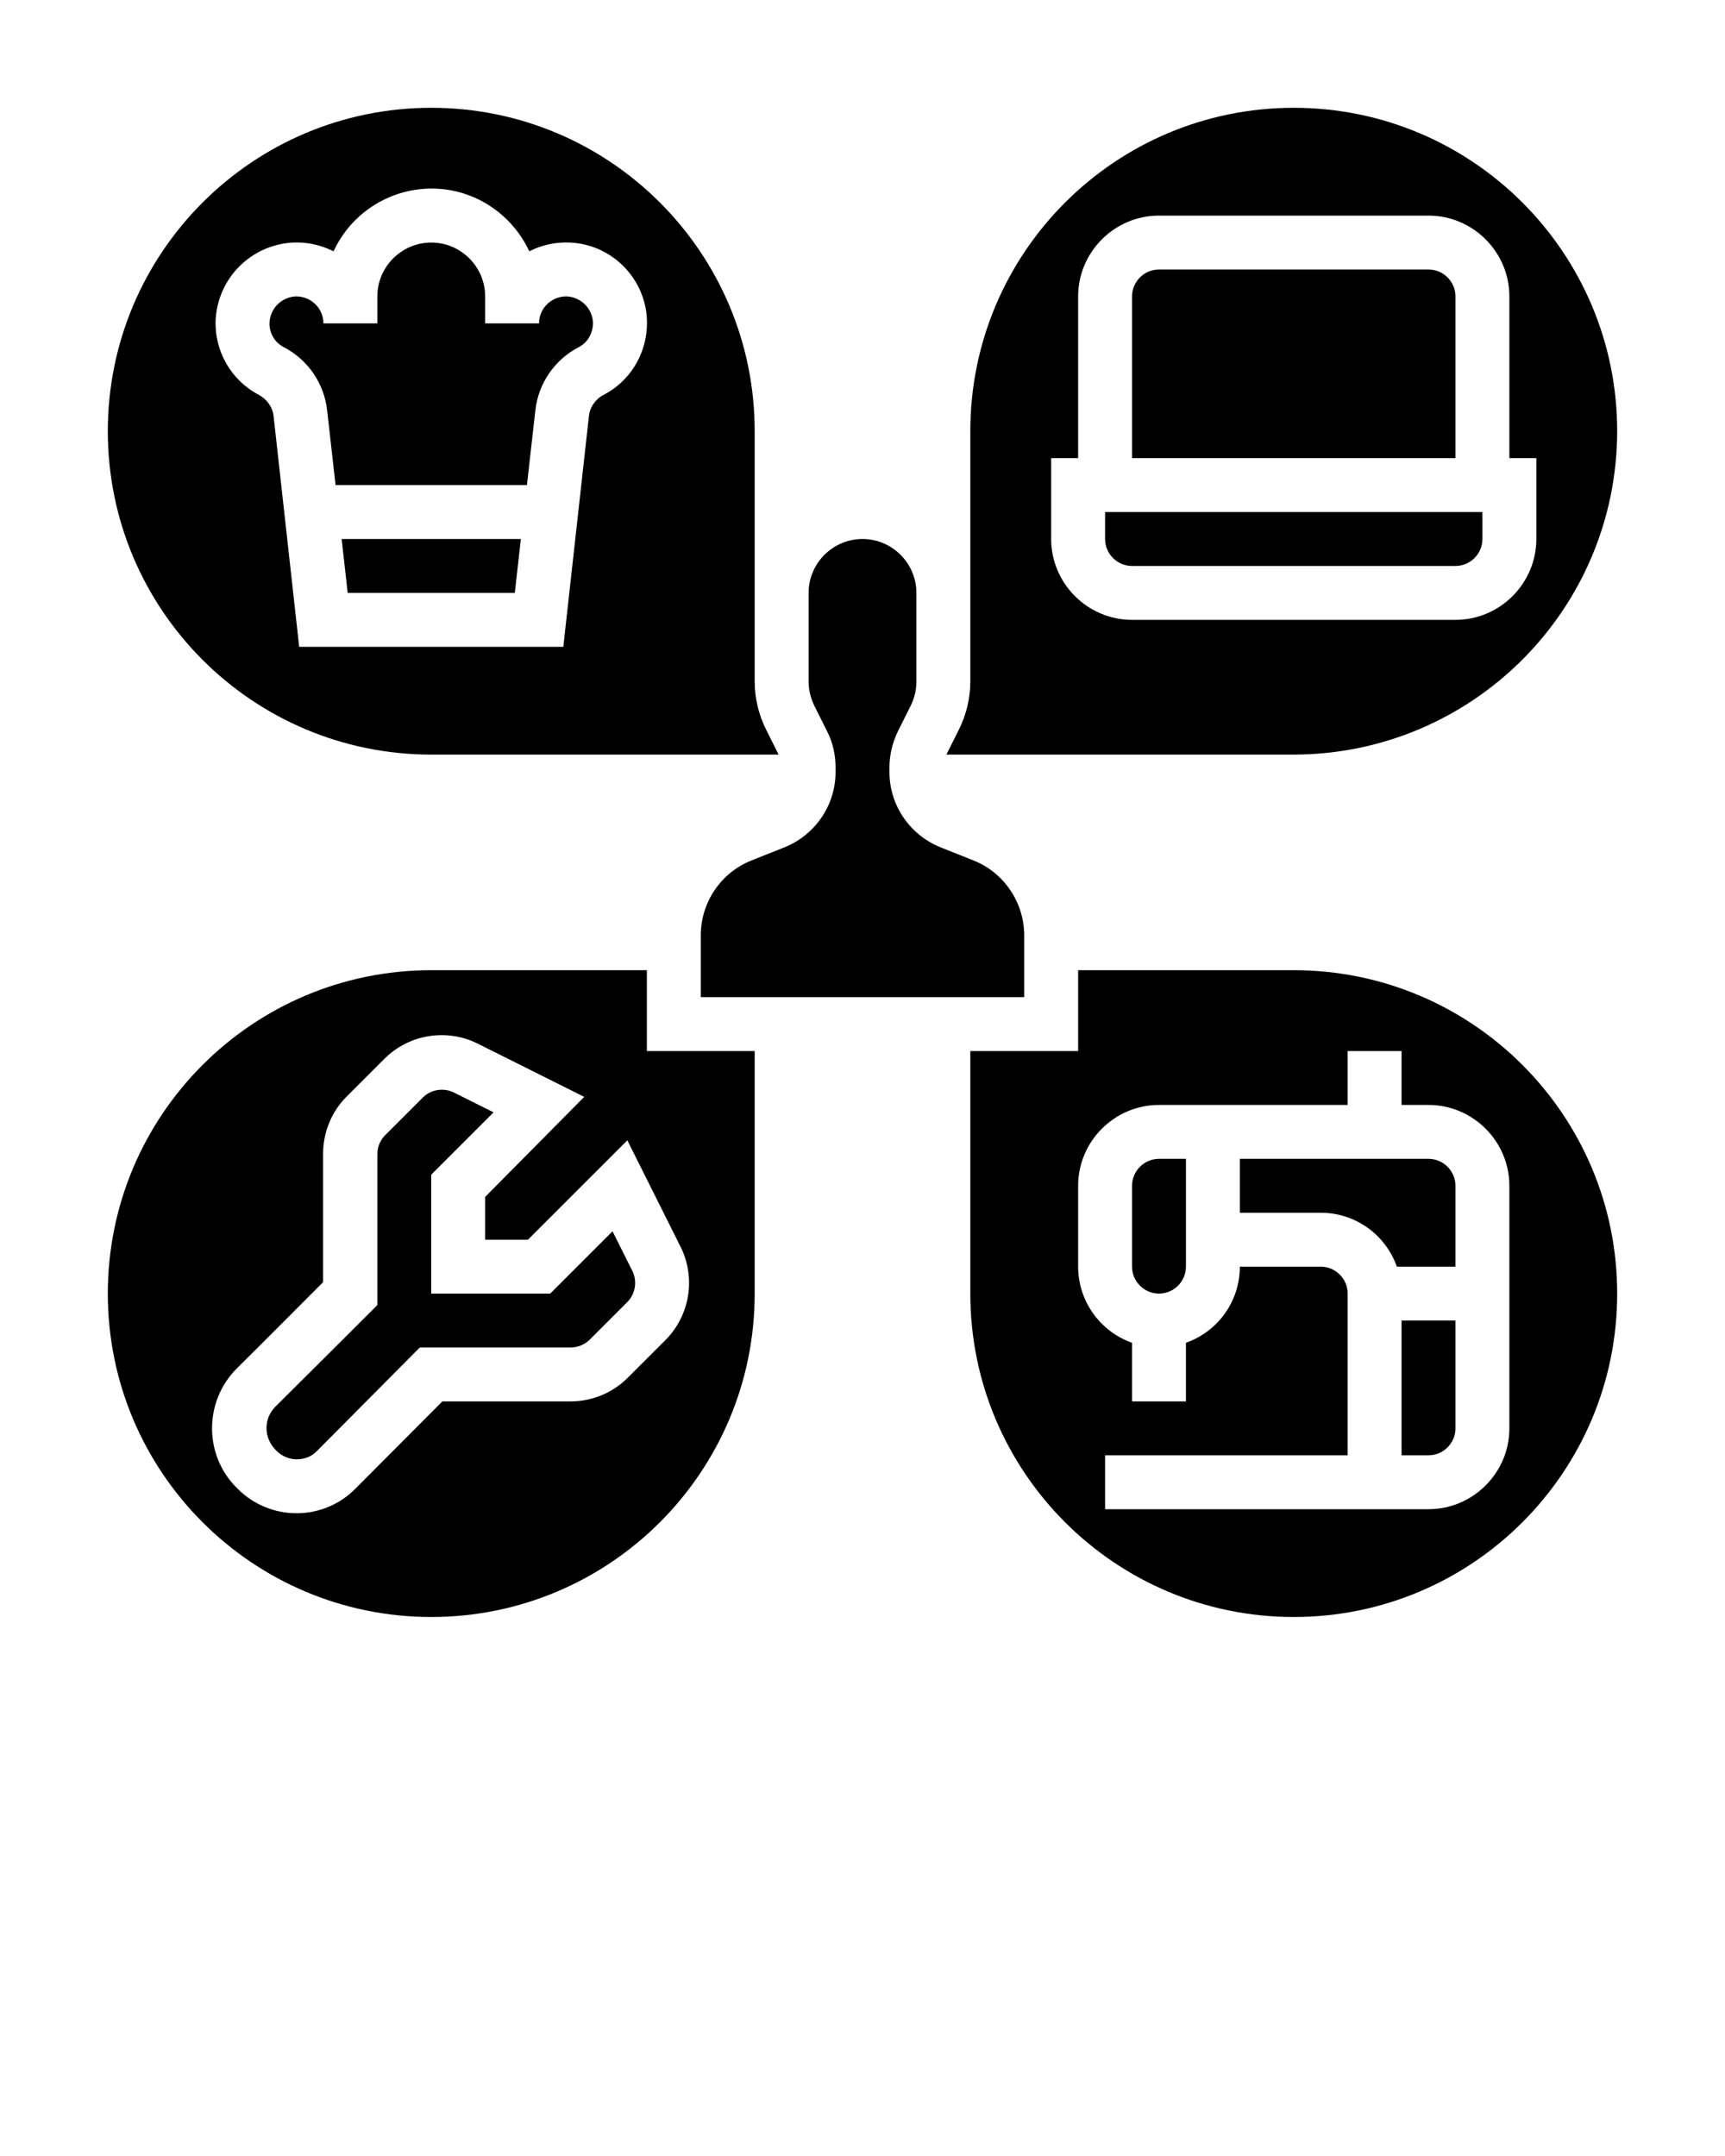 <svg xmlns="http://www.w3.org/2000/svg" xmlns:xlink="http://www.w3.org/1999/xlink" version="1.1" x="0px" y="0px" viewBox="0 0 512 640" style="enable-background:new 0 0 512 512;" xml:space="preserve"><path d="M84.3,103.1c7.1,3.7,11.9,10.7,12.8,18.7l2.5,22.2h56.8l2.5-22.2c0.9-8,5.7-15,12.8-18.7c2.8-1.4,4.4-4.4,4.3-7.5  c-0.3-4.1-3.5-7.3-7.6-7.6c-4.4-0.2-8.2,3.2-8.4,7.6c0,0.1,0,0.3,0,0.4h-16v-8c0-8.8-7.2-16-16-16s-16,7.2-16,16v8H96  c0-4.4-3.6-8-8-8c-0.1,0-0.3,0-0.4,0c-4.1,0.3-7.3,3.5-7.6,7.6C79.8,98.7,81.5,101.7,84.3,103.1z"/><path d="M128,224h103.1l-3.7-7.4c-2.2-4.4-3.4-9.3-3.4-14.3V128c0-53-43-96-96-96s-96,43-96,96S75,224,128,224z M64,94.9  C64.7,82.5,74.5,72.7,86.9,72c4.2-0.2,8.3,0.7,12.1,2.6c7.4-16,26.4-23.1,42.4-15.7c6.9,3.2,12.5,8.8,15.7,15.7  c3.7-1.9,7.9-2.8,12.1-2.6c13.2,0.6,23.5,11.9,22.8,25.1c-0.4,8.5-5.3,16.2-12.8,20.1c-2.4,1.2-4.1,3.6-4.4,6.3l-7.6,68.5H88.8  l-7.6-68.5c-0.3-2.7-2-5-4.4-6.3C68.6,112.9,63.6,104.2,64,94.9z"/><path d="M232.9,251.5l-9.8,3.9C214,259,208,267.8,208,277.7V296h96v-18.3c0-9.8-6-18.7-15.1-22.3l-9.8-3.9  C270,247.8,264,239,264,229.2v-1.4c0-3.7,0.9-7.4,2.5-10.7l3.8-7.6c1.1-2.2,1.7-4.7,1.7-7.2V176c0-8.8-7.2-16-16-16  c-8.8,0-16,7.2-16,16v26.3c0,2.5,0.6,4.9,1.7,7.2l3.8,7.6c1.7,3.3,2.5,7,2.5,10.7v1.4C248,239,242,247.8,232.9,251.5z"/><path d="M480,128c0-53-43-96-96-96s-96,43-96,96v74.3c0,5-1.2,9.9-3.4,14.3l-3.7,7.4H384C437,223.9,479.9,181,480,128z M312,160v-24  h8V88c0-13.2,10.8-24,24-24h80c13.2,0,24,10.8,24,24v48h8v24c0,13.2-10.8,24-24,24h-96C322.8,184,312,173.2,312,160z"/><polygon points="103.2,176 152.8,176 154.6,160 101.4,160 "/><path d="M163.3,384H128v-35.3l18.5-18.5l-11.8-5.9c-3.1-1.5-6.8-0.9-9.2,1.5L114.3,337c-1.5,1.5-2.3,3.5-2.3,5.7v44.7l-2.3,2.3  c0,0-16.2,16.2-28,27.9c-1.7,1.7-2.6,4-2.6,6.3c0,2.4,1,4.8,2.7,6.5l0.3,0.3c1.6,1.6,3.8,2.5,6,2.5h0c2.3,0,4.5-0.9,6-2.5l30.5-30.7  h44.7c2.1,0,4.2-0.8,5.7-2.3l11.2-11.2c2.4-2.4,3-6.2,1.5-9.2l-5.9-11.8L163.3,384z"/><path d="M336,352v24c0,4.4,3.6,8,8,8s8-3.6,8-8v-32h-8C339.6,344,336,347.6,336,352z"/><path d="M432,88c0-4.4-3.6-8-8-8h-80c-4.4,0-8,3.6-8,8v48h96V88z"/><path d="M384,288h-64v24h-32v72c0,53,43,96,96,96s96-43,96-96S437,288,384,288z M448,424c0,13.2-10.8,24-24,24h-96v-16h72v-48  c0-4.4-3.6-8-8-8h-24c0,10.2-6.4,19.2-16,22.6V416h-16v-17.4c-9.6-3.4-16-12.5-16-22.6v-24c0-13.2,10.8-24,24-24h56v-16h16v16h8  c13.2,0,24,10.8,24,24V424z"/><path d="M424,344h-56v16h24c10.2,0,19.2,6.4,22.6,16H432v-24C432,347.6,428.4,344,424,344z"/><path d="M192,288h-64c-53,0-96,43-96,96s43,96,96,96s96-43,96-96v-72h-32V288z M202,370.1c4.6,9.2,2.8,20.4-4.5,27.7L186.3,409  c-4.5,4.5-10.6,7-17,7h-38l-25.9,26c-4.6,4.6-10.8,7.2-17.4,7.2h0c-6.5,0-12.8-2.6-17.4-7.2l-0.3-0.3c-9.8-9.7-9.8-25.6-0.1-35.4  c0,0,0,0,0.1-0.1c9.1-9,20.7-20.7,25.6-25.6v-38.1c0-6.4,2.5-12.5,7-17l11.2-11.2c7.3-7.3,18.5-9.1,27.7-4.5l31.6,15.8L144,355.3  V368h12.7l29.5-29.5L202,370.1z"/><path d="M416,432h8c4.4,0,8-3.6,8-8v-32h-16V432z"/><path d="M440,160v-8H328v8c0,4.4,3.6,8,8,8h96C436.4,168,440,164.4,440,160z"/></svg>